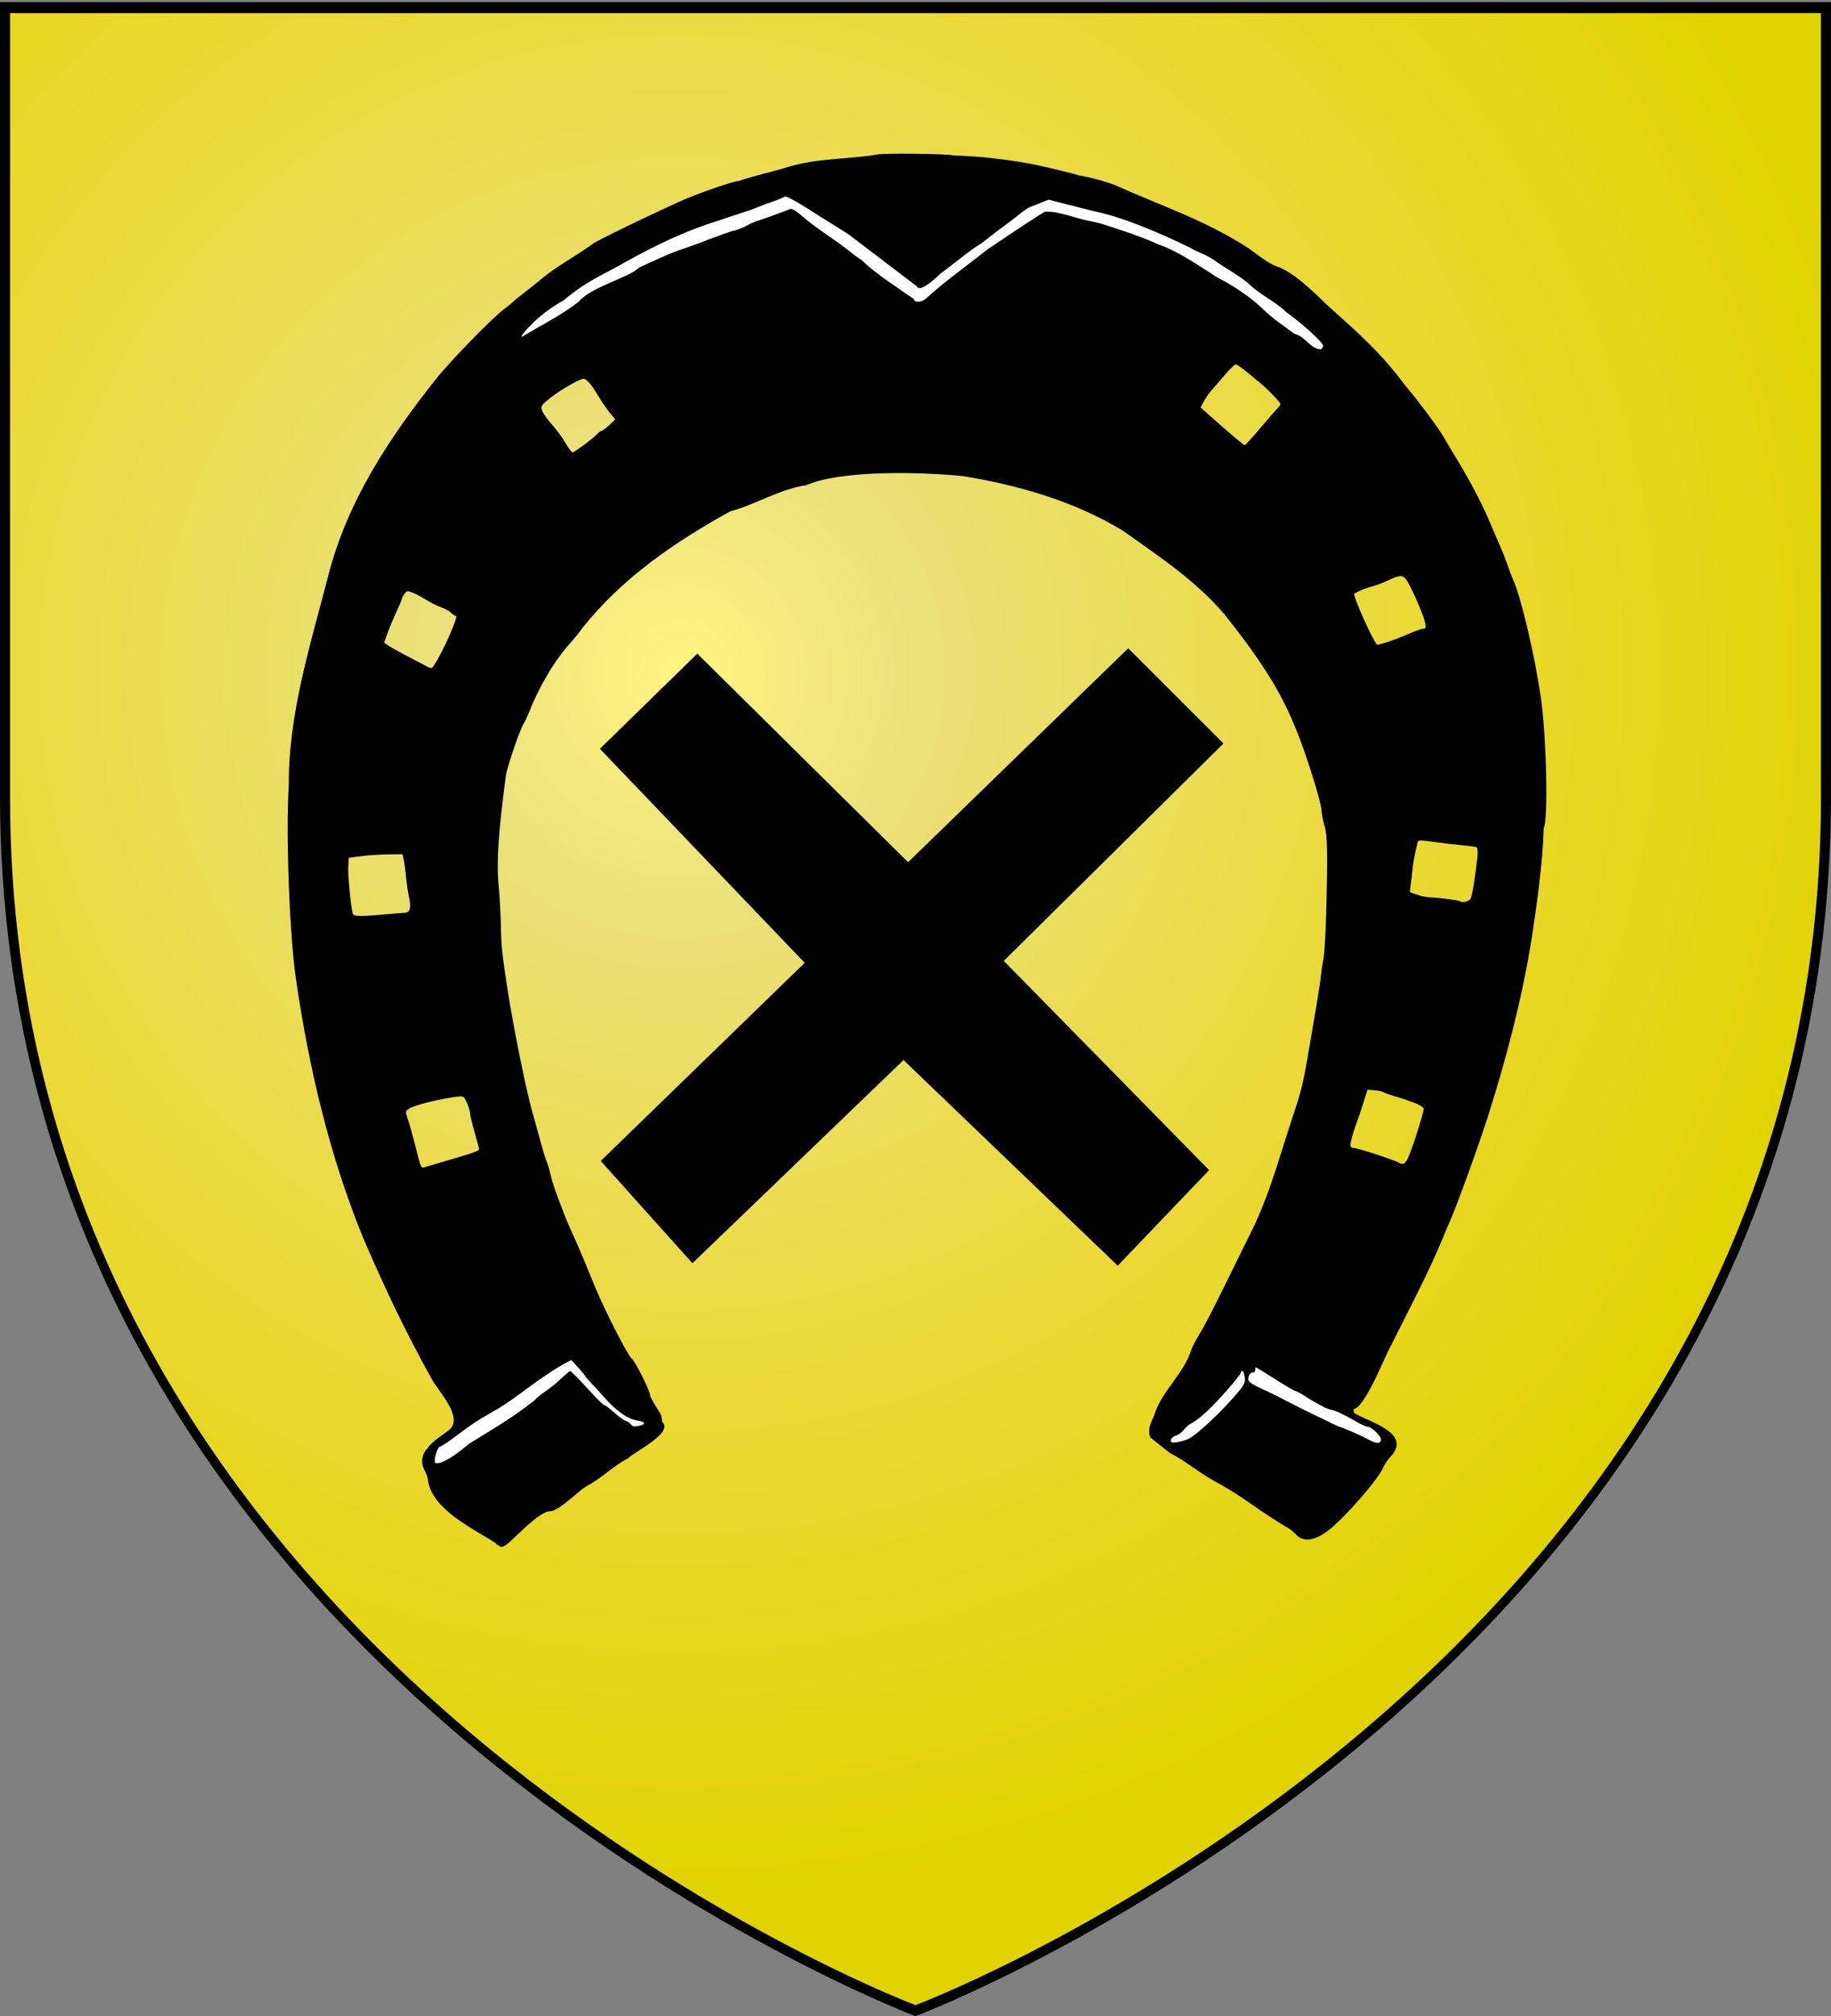 <?xml version="1.0" encoding="utf-8"?>
<!-- Generator: Adobe Illustrator 15.0.0, SVG Export Plug-In . SVG Version: 6.00 Build 0)  -->
<!DOCTYPE svg PUBLIC "-//W3C//DTD SVG 1.1//EN" "http://www.w3.org/Graphics/SVG/1.1/DTD/svg11.dtd">
<svg version="1.1"
	 id="svg2" sodipodi:version="0.32" xmlns:sodipodi="http://sodipodi.sourceforge.net/DTD/sodipodi-0.dtd" xmlns:cc="http://web.resource.org/cc/" sodipodi:docname="Issenheim (68).svg" xmlns:rdf="http://www.w3.org/1999/02/22-rdf-syntax-ns#" inkscape:export-xdpi="144" inkscape:export-ydpi="144" inkscape:export-filename="/Users/olivier/Desktop/Blason Rouge/Blason_Vide_3D.png" xmlns:dc="http://purl.org/dc/elements/1.1/" xmlns:svg="http://www.w3.org/2000/svg" sodipodi:docbase="C:\Documents and Settings\Propri‚Äö√Ñ√∂‚àö‚Ä†‚àö‚àÇ¬¨¬®¬¨¬©taire\Mes documents\image blason\Blason du 68 ‚Äö√Ñ√∂‚àö‚Ä†‚àö‚àÇ‚Äö√Ñ√∂‚àö√ë‚Äö√Ñ‚Ä† envoyer" inkscape:version="0.44.1" xmlns:inkscape="http://www.inkscape.org/namespaces/inkscape"
	 xmlns="http://www.w3.org/2000/svg" xmlns:xlink="http://www.w3.org/1999/xlink" x="0px" y="0px" width="191.842px"
	 height="211.121px" viewBox="-0.755 -0.11 191.842 211.121" enable-background="new -0.755 -0.11 191.842 211.121"
	 xml:space="preserve">
<rect x="-0.755" y="-0.11" width="191.842" height="211.121" fill="#808080" stroke="none"/>
<g id="Blason_d_x27_Issenheim">
	<g id="layer2_2_" inkscape:label="Reflet final" sodipodi:insensitive="true" inkscape:groupmode="layer">
		<path id="path2875_2_" inkscape:export-xdpi="144" inkscape:export-ydpi="144" sodipodi:nodetypes="cccccc" fill="#000001" d="
			M95.167,211.011c0,0,95.921-36.093,95.921-127.817c0-91.729,0-83.086,0-83.086H-0.755v83.086
			C-0.755,174.918,95.167,211.011,95.167,211.011z"/>
	</g>
	
		<radialGradient id="path2875_3_" cx="56.396" cy="174.207" r="95.344" gradientTransform="matrix(1.353 0 0 -1.349 -5.927 305.344)" gradientUnits="userSpaceOnUse">
		<stop  offset="0" style="stop-color:#FFF581"/>
		<stop  offset="0.19" style="stop-color:#EAE17B"/>
		<stop  offset="0.6" style="stop-color:#EBD936"/>
		<stop  offset="1" style="stop-color:#E0D300"/>
	</radialGradient>
	
		<path id="path2875_1_" inkscape:export-xdpi="144" inkscape:export-ydpi="144" sodipodi:nodetypes="cccccc" fill="url(#path2875_3_)" d="
		M95.167,209.855c0,0,94.867-35.697,94.867-126.421c0-90.719,0-82.17,0-82.17H0.299v82.17
		C0.299,174.158,95.167,209.855,95.167,209.855z"/>
	<g id="layer4" inkscape:label="Meubles" inkscape:groupmode="layer">
		<g id="g3713" transform="matrix(0.877,0,0,0.877,864.016,151.792)">
			<path id="path1939" fill="#FFFFFF" d="M-935.183-0.267l0.319,2.538l3.82-0.952l13.029-9.214l5.081,4.766l2.862,1.267l1.91-1.267
				l-0.638-1.277l-2.542-0.628l-6.352-7l-12.395,7.628L-935.183-0.267L-935.183-0.267L-935.183-0.267z"/>
			<path id="path1937" fill="#FFFFFF" d="M-847.145-1.22l1.591,1.585l7.942-6.357l15.89,6.357l1.272-1.91l-0.952-1.265l-3.176-1.278
				l-6.043-3.494l-6.039-3.496l-4.448,3.181l-2.862,2.543l-3.176,3.49V-1.22L-847.145-1.22L-847.145-1.22z"/>
			<path id="path1930" sodipodi:nodetypes="ccccccccccccc" fill="#000001" d="M-878.112-46.636l-25.221,24.258l-10.953-12.209
				l24.37-23.658L-914.388-83.8l11.64-11.36l25.179,24.902l26.302-25.543l11.379,11.363l-26.248,25.964l24.531,24.979
				l-10.916,11.411L-878.112-46.636L-878.112-46.636L-878.112-46.636z"/>
		</g>
	</g>
	<g>
		<path fill="#000001" d="M51.242,161.519C50.771,161.202,51.737,162.013,51.242,161.519L51.242,161.519z"/>
		<path fill="#000001" d="M160.679,72.871c-0.639-4.396-2.089-10.538-2.919-12.329c-0.14-0.314-0.401-0.984-0.569-1.501
			c-0.173-0.511-0.504-1.357-0.732-1.877c-0.237-0.522-0.713-1.632-1.059-2.458c-1.17-2.771-2.658-5.35-4.221-7.905
			c-0.247-0.417-0.592-1.005-0.77-1.313c-0.345-0.621-2.584-3.638-3.344-4.521c-0.271-0.312-0.677-0.819-0.909-1.131
			c-1.717-2.318-3.937-4.482-6.082-6.401c-0.816-0.725-1.614-1.448-1.781-1.604c-1.315-1.275-3.517-3.463-5.261-4.039
			c-0.84-0.259-2.174-1.343-2.896-1.854c-4.394-2.896-9.211-4.494-13.964-6.616c-1.292-0.513-2.616-0.842-3.974-1.084
			c-0.154-0.093-2.397-0.644-4.407-1.082c-1.04-0.226-2.976-0.527-4.347-0.674c-1.437-0.187-2.878-0.256-4.3-0.312
			c-0.467-0.187-7.766-0.264-8.05-0.086c-3.031,0.49-6.161,0.369-9.136,1.246c-1.688,0.543-3.554,0.909-5.345,1.52
			c-0.56,0-4.463,1.367-6.264,2.192c-2.462,1.128-4.883,2.264-7.304,3.474c-0.905,0.453-1.697,0.877-1.744,0.938
			c-0.051,0.059-0.732,0.52-1.506,1.024c-1.217,0.793-2.663,1.642-3.773,2.582c-0.396,0.338-1.162,0.951-1.707,1.366
			c-0.537,0.415-1.12,0.882-1.283,1.04c-0.168,0.161-0.592,0.508-0.956,0.779c-1.208,0.889-5.671,5.464-7.117,7.294
			c-4.943,6.21-9.351,12.875-11.333,20.687c-1.87,7.229-4.165,14.395-4.123,21.871c-0.322,5.067,0.07,15.654,0.741,20.236
			c1.348,9.258,3.475,18.418,7.019,27.102c2.188,5.121,4.58,10.167,7.313,15.018c0.658,1.171,3.27,3.908,1.735,5.149
			c-1.362,1.096-3.726,2.294-2.481,4.458c0.126,0.225,0.233,0.56,0.247,0.742c0.34,3.199,5.009,5.266,7.164,6.721
			c0.354,0.354,0.103,0.098,0,0c0.495,0.489,0.663,0.476,1.409-0.173c0.713-0.611,3.167-3.209,4.193-3.209
			c0.993,0,3.045-2.206,3.997-2.709c1.493-0.803,2.729-2.09,4.226-2.846c0.49-0.592,4.748-2.611,3.591-3.769
			c-0.098-0.098-0.019-0.583-0.243-0.933l-0.518-0.82l-0.527-0.942c0.089-0.373-1.492-3.591-1.954-3.983
			c-0.41-0.345-2.756-4.92-3.759-7.336c-0.807-1.963-1.618-3.969-2.5-5.895c-0.247-0.537-0.583-1.311-0.741-1.73
			c-1.031-2.668-1.25-3.298-1.451-4.142c-0.117-0.518-0.285-1.11-0.373-1.315c-0.187-0.434-0.415-1.208-0.858-2.826
			c-0.164-0.615-0.462-1.679-0.658-2.355c-0.648-2.178-2.047-9.09-2.691-13.269c-0.527-3.416-0.616-4.307-0.663-6.492
			c-0.019-1.194-0.126-3.055-0.229-4.144c-0.243-2.435-0.033-5.555,0.746-11.482c0.131-0.961,1.562-5.125,1.908-5.55
			c0.084-0.103,0.303-0.571,0.49-1.038c0.979-2.516,2.57-5.368,4.389-7.374c0.406-0.45,0.96-1.135,1.227-1.527
			c4.202-5.263,9.645-8.992,15.493-12.224c2.687-0.725,5.186-2.334,7.952-2.74c3.857-1.656,12.299-1.364,16.375-0.963
			c5.872,0.944,11.753,2.642,16.851,5.741c3.727,2.653,7.621,5.221,10.605,8.735c1.553,1.938,2.967,3.809,4.31,5.896
			c2.523,3.808,3.937,7.763,5.251,12.109c0.351,1.154,0.635,2.334,0.635,2.633c0.005,0.296,0.131,0.961,0.289,1.483
			c0.312,1.017,0.35,2.751,0.182,9.218c-0.056,2.071-0.182,4.193-0.279,4.708c-0.103,0.518-0.225,1.324-0.271,1.786
			c-0.042,0.466-0.22,1.653-0.388,2.637c-0.168,0.984-0.513,3.018-0.765,4.52c-0.578,3.461-0.877,4.827-1.464,6.585
			c-0.262,0.779-0.784,2.388-1.157,3.573c-0.975,3.087-1.959,6.305-3.376,9.211l-1.688,3.409c-1.479,2.984-2.85,5.895-4.016,7.826
			c-0.322,0.526-0.64,1.165-0.724,1.413c-0.765,2.541-3.181,4.365-3.945,7.014c-0.354,0.682-0.694,1.619-0.299,2.225l2.001,1.577
			c1.712,0.876,3.181,2.164,4.888,3.073c2.607,1.376,4.888,3.302,7.453,4.757c0.247,0.136,0.625,0.443,0.84,0.681
			c0.783,0.868,2.015,0.709,3.493-0.461c1.729-1.371,5.083-5.219,5.652-6.487c0.177-0.378,0.489-0.868,0.704-1.078
			c2.649-2.687-2.732-3.861-3.769-4.724l-0.014-0.378c1.054,0,3.097-5.009,3.563-5.933c0.938-1.865,2.22-4.412,2.845-5.652
			c1.269-2.519,2.225-4.571,2.952-6.339c0.266-0.657,0.602-1.44,0.741-1.753c0.677-1.497,3.069-8.102,3.96-10.918
			c1.949-6.138,3.591-12.369,4.604-18.728c0.573-3.817,1.124-7.649,1.254-11.515C161.472,85.796,161.277,76.968,160.679,72.871z
			 M39.872,66.122c0.215-0.588,0.635-1.588,0.928-2.22c0.303-0.637,0.55-1.229,0.55-1.317c0.005-0.089,0.136-0.324,0.275-0.516
			c0.242-0.324,0.331-0.331,0.891-0.104c0.341,0.137,0.989,0.487,1.451,0.774c0.452,0.285,1.124,0.621,1.492,0.742
			c0.364,0.121,0.835,0.373,1.045,0.566c0.205,0.191,0.429,0.35,0.508,0.35c0.205,0-0.494,1.77-1.474,3.722
			c-0.485,0.954-0.966,1.735-1.078,1.73c-0.196-0.012-0.322-0.072-1.231-0.566c-0.261-0.138-0.979-0.516-1.604-0.839
			c-0.616-0.32-1.353-0.732-1.637-0.919l-0.503-0.336L39.872,66.122z M40.693,95.539c-3.783,0.357-4.384,0.357-4.496-0.007
			c-0.196-0.686-0.527-4.132-0.462-4.972l0.056-0.847l1.227-0.166c0.676-0.093,1.94-0.175,2.817-0.187l1.59-0.021l0.135,0.648
			c0.07,0.361,0.182,1.191,0.243,1.847c0.061,0.653,0.196,1.577,0.308,2.047c0.229,1.062,0.093,1.567-0.448,1.588
			C41.439,95.479,41,95.511,40.693,95.539z M45.394,121.625c-0.723,0.214-1.46,0.429-1.633,0.484
			c-0.41,0.121-0.41,0.121-0.975-2.136c-0.271-1.068-0.62-2.337-0.788-2.826c-0.294-0.877-0.294-0.896,0.121-1.171
			c0.541-0.363,3.153-1.012,4.967-1.24c0.728-0.089,0.77-0.07,1.082,0.639c0.182,0.392,0.331,0.896,0.331,1.096
			c0,0.201,0.214,1.087,0.466,1.964c0.257,0.872,0.471,1.679,0.471,1.791C49.437,120.412,48.812,120.63,45.394,121.625z
			 M63.075,44.405c-0.35,0.336-0.714,0.604-0.802,0.604c-0.098,0-0.28,0.133-0.411,0.287c-0.126,0.159-0.741,0.665-1.357,1.131
			c-0.616,0.462-1.194,0.84-1.283,0.84c-0.079,0-0.41-0.443-0.728-0.989c-0.312-0.539-0.951-1.406-1.418-1.929
			c-0.461-0.515-0.923-1.17-1.031-1.45c-0.167-0.478-0.107-0.571,0.886-1.367c1.017-0.802,3.06-1.98,3.451-1.98
			c0.308,0,0.858,0.623,1.483,1.693c0.331,0.571,0.877,1.38,1.217,1.798l0.629,0.758L63.075,44.405z M133.055,42.695
			c-0.187,0.187-1.002,1.122-1.813,2.078c-0.808,0.961-1.521,1.735-1.591,1.735c-0.112-0.009-1.595-1.264-3.591-3.039l-1.026-0.912
			l0.341-0.632c0.187-0.35,0.56-0.888,0.839-1.196c0.275-0.308,0.905-1.04,1.399-1.621c0.504-0.583,0.998-1.061,1.105-1.061
			c0.111,0,0.634,0.357,1.166,0.797c0.527,0.438,1.119,0.928,1.311,1.082c0.783,0.625,2.201,2.083,2.201,2.253
			C133.396,42.278,133.242,42.509,133.055,42.695z M143.04,61.283c0.336-0.072,1.036-0.336,1.549-0.578
			c1.558-0.726,1.726-0.693,2.355,0.494c0.689,1.32,1.521,3.33,1.642,4c0.074,0.385,0.023,0.518-0.201,0.518
			c-0.163,0-0.788,0.219-1.39,0.482c-0.597,0.264-1.571,0.648-2.164,0.847c-0.588,0.198-1.166,0.364-1.273,0.364
			c-0.274,0-2.621-5.188-2.415-5.347C141.394,61.859,142.533,61.393,143.04,61.283z M147.56,118.985
			c-0.904,2.714-1.105,3.021-1.744,2.658c-0.494-0.294-4.295-1.53-4.696-1.53c-0.247,0-0.388-0.121-0.388-0.34
			c0-0.322,0.411-1.726,0.751-2.579c0.079-0.201,0.35-1.008,0.593-1.782l0.447-1.413l0.756,0.065c0.41,0.032,0.835,0.126,0.938,0.2
			c0.107,0.075,0.573,0.243,1.035,0.383c0.467,0.131,0.975,0.289,1.129,0.345c0.153,0.057,0.667,0.243,1.133,0.411
			c0.462,0.172,0.868,0.438,0.896,0.587C148.437,116.135,148.054,117.487,147.56,118.985z M154.047,89.6
			c-0.275,2.39-0.55,4.069-0.714,4.384c-0.167,0.301-0.914,0.478-1.133,0.268c-0.094-0.086-2.066-0.345-2.994-0.385
			c-0.364-0.021-0.896-0.103-1.18-0.187l-0.91-0.317c-0.14,0.042-0.168-0.182-0.088-0.684c0.069-0.39,0.153-1.119,0.2-1.621
			c0.061-0.758,0.261-1.856,0.569-3.048c0.032-0.145,0.555-0.126,1.716,0.044c0.919,0.13,2.258,0.289,2.971,0.35
			c0.724,0.061,1.386,0.154,1.483,0.215C154.062,88.681,154.094,89.122,154.047,89.6z"/>
	</g>
	<path fill="#FFFFFF" d="M137.873,36.122c0.061-0.31-1.987-2.192-3.862-3.551c-1.198-1.168-2.85-1.852-4.006-3.043
		c-1.147-0.921-2.369-1.55-3.577-2.416c-0.788-0.555-1.73-0.819-2.551-1.311c-2.943-1.446-7.005-3.2-10.158-3.829l-4.608-1.171
		l-1.973,0.784c-0.489,0.189-1.39,1.028-2.168,1.583c-0.779,0.555-2.034,1.513-2.799,2.129c-1.562,0.973-2.9,2.162-4.402,3.251
		c0.056-0.04-2.155,2.154-2.453,1.333l-7.192-5.473c-1.138-0.709-2.369-1.479-2.733-1.712c-2.458-1.588-3.829-2.357-3.927-2.213
		c-0.807,0.431-1.721,0.632-2.565,1.005c-1.534,0.623-3.115,1.04-4.659,1.598c-3.232,1.007-6.306,2.495-9.267,4.13
		c-2.271,1.336-4.221,2.031-6.688,4.137c-1.17,0.653-2.155,1.355-3.125,2.285c-0.928,0.905-1.39,1.481-1.235,1.537
		c1.889-1.173,4.104-2.252,5.909-3.654c1.334-1.616,5.326-2.542,6.362-3.61c1.543-0.681,3.167-1.516,4.813-2.024
		c1.651-0.578,3.265-1.25,4.925-1.8c0.933-0.154,1.712-0.711,2.561-1.038c0.252-0.056,3.087-1.075,3.526-1.264
		c0.196-0.089,0.648,0.184,1.371,0.821c1.488,1.275,3.171,2.267,4.706,3.472c0.55,0.448,1.189,0.917,1.427,1.042
		c1.451,1.45,3.605,2.766,5.471,4.09c0,0.368,0.803,0.403,1.307-0.094c2.015-1.831,4.234-3.381,6.365-5.083
		c0.593-0.394,1.292-0.865,1.549-1.04c1.343-0.917,4.132-2.74,4.482-2.931c1.52-0.093,3.181,0.707,4.742,0.973
		c1.26,0.229,2.458,0.704,3.671,1.093c1.04,0.332,2.584,0.931,3.433,1.33c2.337,0.816,4.276,2.267,6.356,3.551
		c1.601,0.802,3.358,2.008,4.529,3.111c1.04,1.063,2.285,1.866,3.47,2.747c1.077,0.203,1.665,1.611,2.732,1.597
		C137.734,36.439,137.845,36.28,137.873,36.122C137.934,35.812,137.845,36.28,137.873,36.122z"/>
	<path fill="#FFFFFF" d="M143.936,150.628c0-0.396-1.003-1.339-1.422-1.339c-0.136,0-0.69-0.256-1.218-0.563
		c-1.133-0.667-2.233-1.181-2.635-1.227c-0.326-0.038-1.609-0.709-2.766-1.46c-0.443-0.28-0.877-0.509-0.966-0.509
		c-0.084,0-1.025-0.55-2.085-1.227c-1.062-0.671-1.968-1.227-2.01-1.227s-0.079,0.131-0.079,0.289c0,0.149-0.094,0.257-0.2,0.233
		c-0.299-0.07-0.63,0.504-0.495,0.858c0.065,0.163,0.602,0.513,1.208,0.778c0.598,0.271,1.428,0.667,1.848,0.882
		c0.41,0.215,1.65,0.849,2.756,1.403l3.651,1.768c0.243,0,2.188,0.85,3.284,1.438C143.489,151.09,143.936,151.053,143.936,150.628z"
		/>
	<path fill="#FFFFFF" d="M123.975,150.447c1.087-0.7,3.204-2.71,4.748-4.501c0.891-1.025,1.007-1.254,0.941-1.833
		c-0.037-0.358-0.148-0.652-0.242-0.652c-0.093,0-0.173,0.069-0.173,0.158c0,0.243-2.271,2.854-3.47,3.987
		c-0.588,0.556-1.324,1.134-1.637,1.283s-0.695,0.466-0.849,0.699c-0.154,0.238-0.527,0.518-0.826,0.62
		c-0.316,0.107-0.555,0.331-0.555,0.499c0,0.262,0.131,0.289,0.793,0.178C123.15,150.81,123.718,150.61,123.975,150.447z"/>
	<path fill="#FFFFFF" d="M48.435,151.04c2.328-1.441,4.692-2.794,6.828-4.534c0.266-0.284,0.825-0.731,1.236-1.002
		c0.41-0.271,1.115-0.84,1.553-1.269c0.443-0.425,0.854-0.774,0.915-0.774c0.125,0,0.844,0.736,2.462,2.5
		c0.532,0.587,1.045,1.072,1.143,1.072c0.093,0,0.55,0.336,1.003,0.756c0.457,0.41,1.002,0.802,1.203,0.872
		c0.21,0.065,0.476,0.247,0.583,0.4c0.145,0.201,0.373,0.238,0.802,0.145c0.825-0.182,0.746-0.419-0.201-0.578
		c-0.979-0.158-2.183-1.021-3.438-2.453c-0.513-0.588-1.175-1.306-1.459-1.595s-0.518-0.56-0.518-0.611
		c0-0.051-0.326-0.442-0.723-0.881l-0.723-0.784l-0.732,0.383c-0.41,0.215-1.161,0.681-1.679,1.045
		c-1.824,1.161-3.461,2.593-5.312,3.693c-2.327,1.334-2.556,1.483-4.486,2.938c-0.737,0.55-1.418,0.998-1.53,0.998
		c-0.275,0-0.705,1.418-0.522,1.712C45.632,153.375,47.712,151.622,48.435,151.04z"/>
</g>
</svg>
